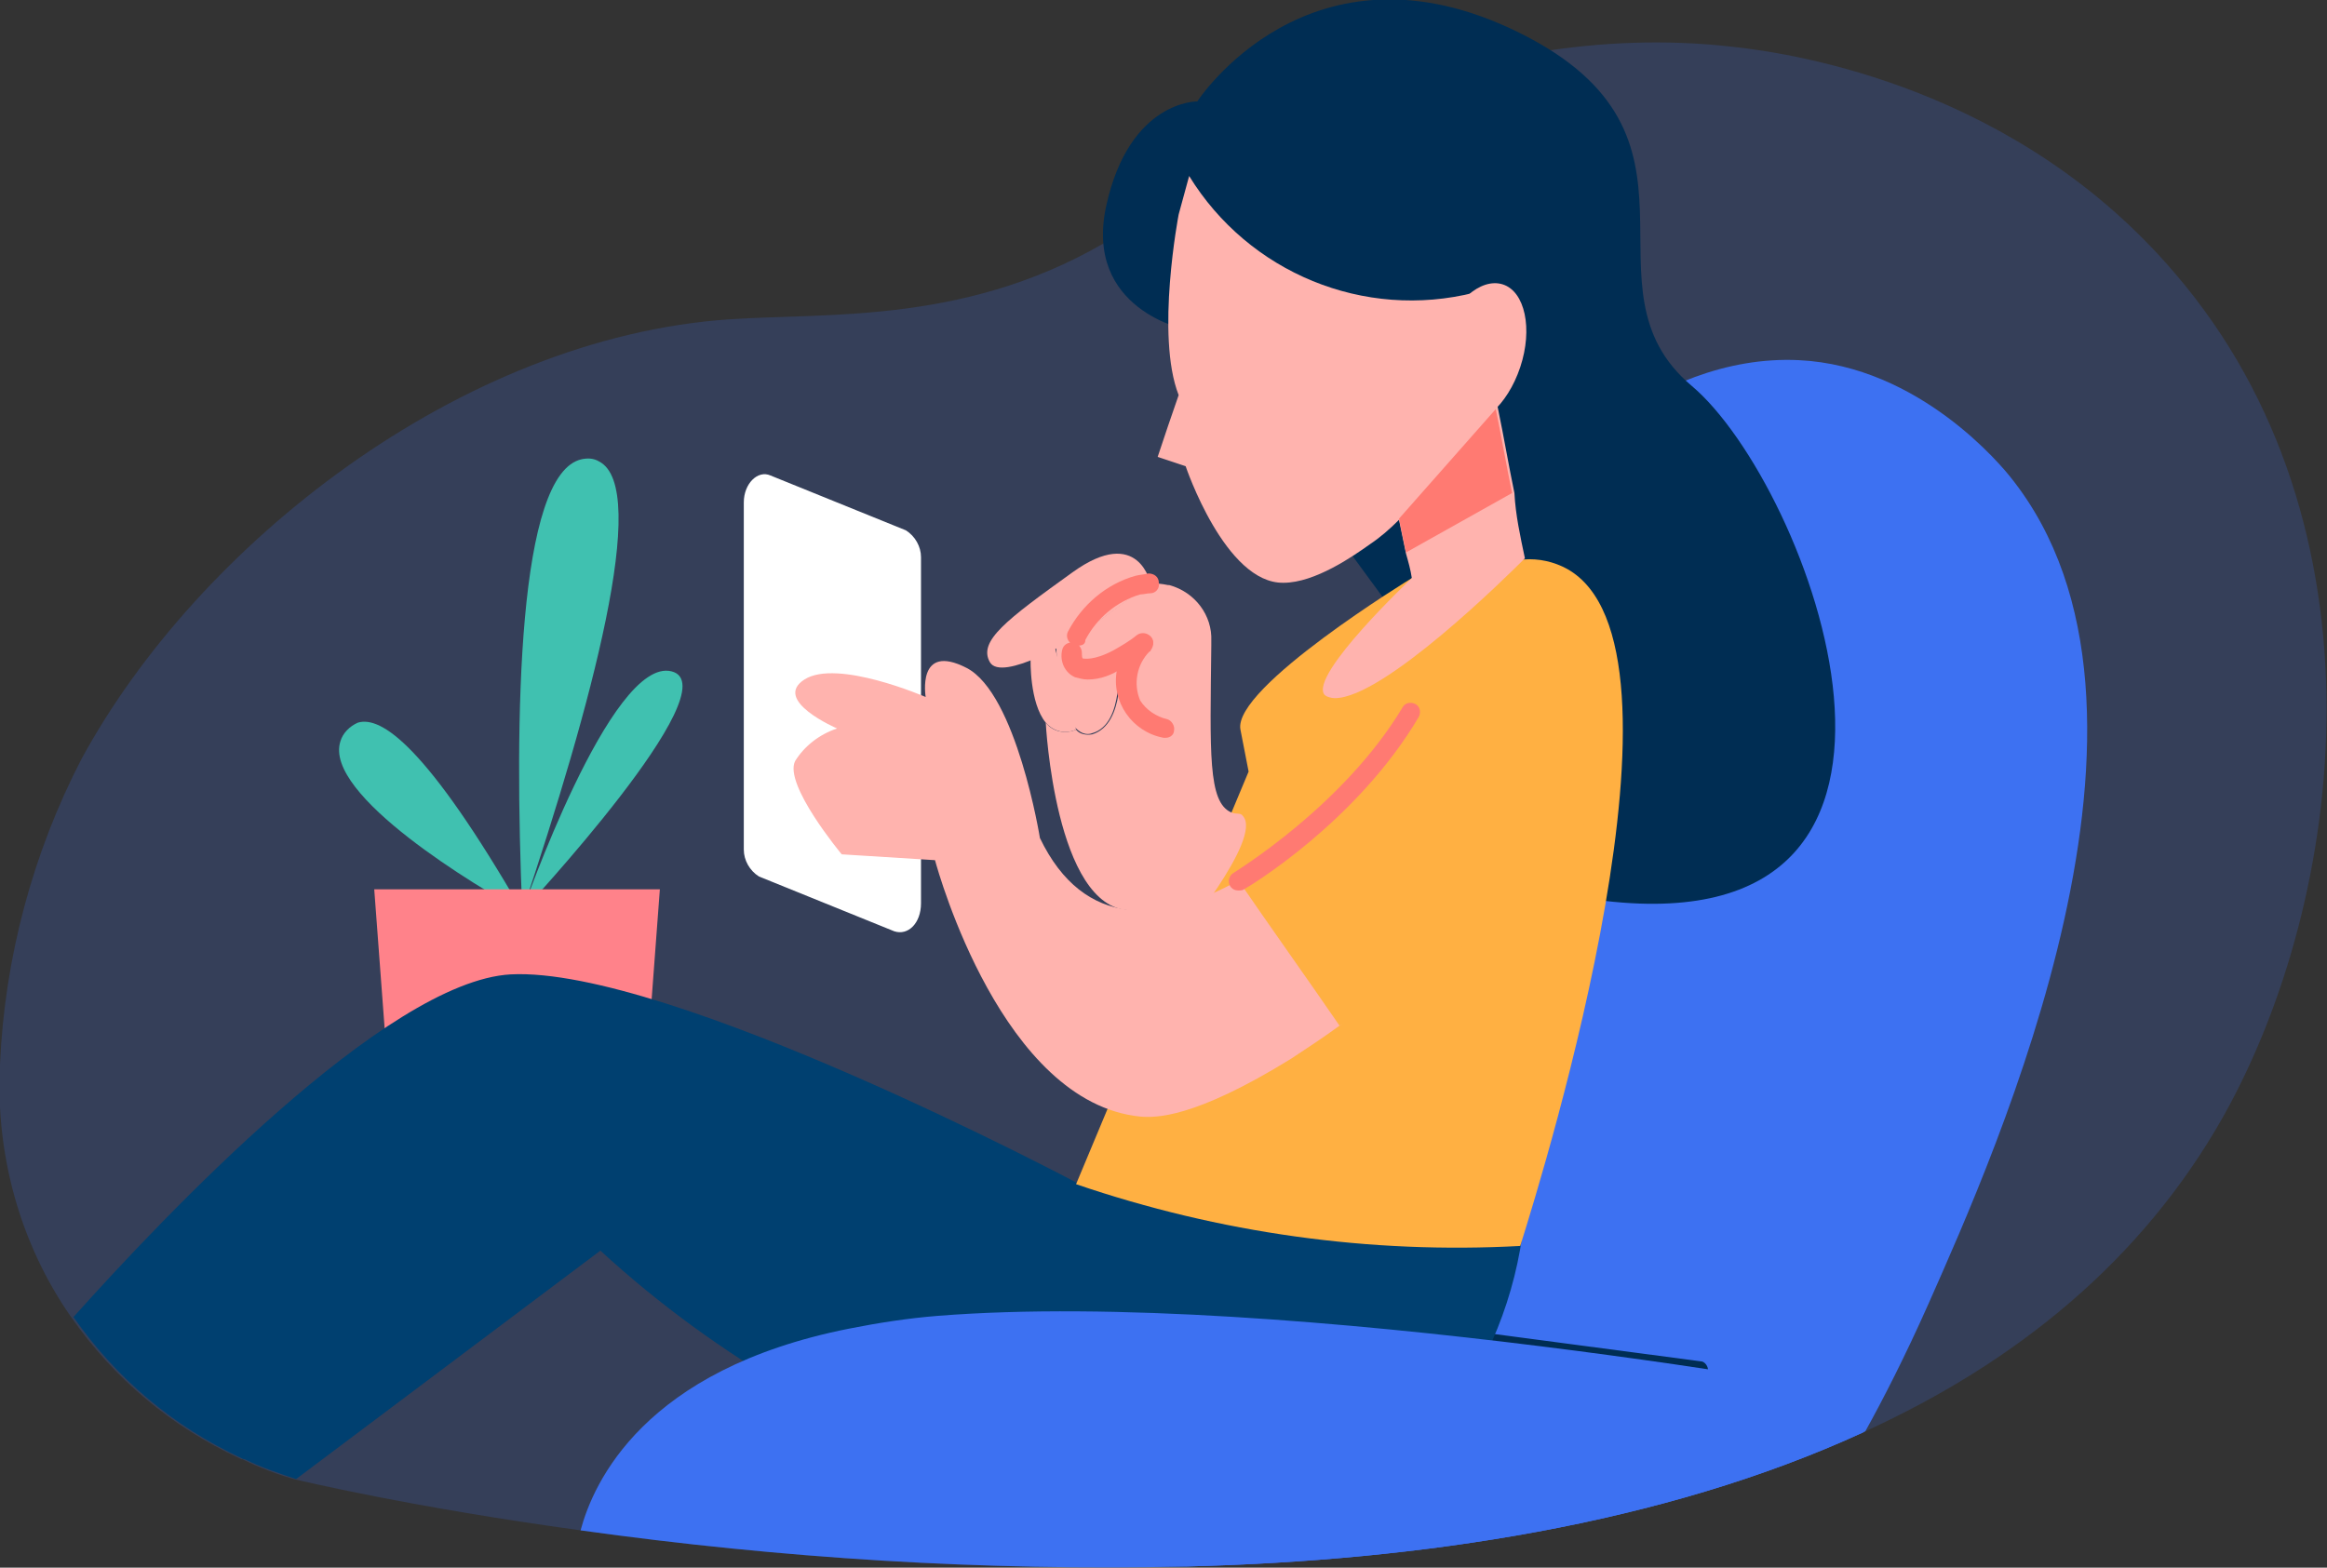 <!-- Generator: Adobe Illustrator 25.0.0, SVG Export Plug-In  -->
<svg version="1.1" xmlns="http://www.w3.org/2000/svg" xmlns:xlink="http://www.w3.org/1999/xlink" x="0px" y="0px" width="199.6px"
	 height="134.5px" viewBox="0 0 199.6 134.5" style="overflow:visible;enable-background:new 0 0 199.6 134.5;"
	 xml:space="preserve">
<rect x="0" y="0" width="199.6" height="134.5" fill="#333333" stroke="none"/>
<style type="text/css">
	.st0{opacity:0.2;fill:#3D71F2;}
	.st1{fill:#3D71F2;}
	.st2{fill:#002D53;}
	.st3{fill:#40C1B0;}
	.st4{fill:#FF828A;}
	.st5{fill:#004070;}
	.st6{fill:#FFB042;}
	.st7{fill:#FFFFFF;}
	.st8{fill:#FFB3AE;}
	.st9{fill:#FF7A72;}
</style>
<defs>
</defs>
<g>
	<path class="st0" d="M190.7,95.8c-7,12.4-17.8,21.1-30.7,27l-0.2,0.1c-17.2,7.9-38,11-58,11.5c-17.4,0.4-34.8-0.7-52-3.1
		c-14.6-2-24.2-4.3-24.6-4.4c-1.1-0.3-2.1-0.7-2.1-0.7c-0.8-0.3-1.5-0.6-2.3-1h-0.1l-0.2-0.1c-5.8-2.7-10.7-6.8-14.4-12.1
		c-4.4-6.3-6.5-14-6.1-21.7c0.4-9.1,2.8-18.1,7-26.2C17,46.7,39.5,29,62.5,27.4c8.7-0.6,20.9,0.5,33.3-7.2c2.8-1.8,3.8-2.4,6.4-4.1
		C106,13.7,125.4,1.4,148.5,4c5.7,0.6,24.6,3.6,38.1,19.5C205.1,45.1,201.3,76.9,190.7,95.8z"/>
	<path class="st1" d="M165.4,111.9c-2,4.5-3.9,8.2-5.4,10.9l-0.2,0.1c-17.2,7.9-38,11-58,11.5c-6.6,0-12.6-0.2-18.1-0.7
		c-8.9-5.5-12.9-13.9-10.9-19.7c0.6-1.6,1.6-3,2.9-4c13.3-10.1,34.7-10.4,39.1-21.9c3-7.7,10.4-29.2,15-42.6
		c1.4-4.2,12-15.2,24.5-14.6c10.4,0.5,17.5,9.2,18.2,10.1C188.3,60.8,171.2,98.8,165.4,111.9z"/>
	<path class="st2" d="M145.9,118L145.9,118l-19-2.5c-0.3,0-0.6-0.4-0.6-0.7c0-0.3,0.4-0.6,0.7-0.5l18.9,2.5c0.3,0,0.6,0.4,0.6,0.7
		c0,0,0,0,0,0C146.5,117.8,146.2,118,145.9,118z"/>
	<path class="st3" d="M44.8,78.2c-0.7-16.6-0.4-37.6,5.1-38.8c0.5-0.1,1-0.1,1.5,0.2C55.8,41.9,50.7,60.6,44.8,78.2z"/>
	<path class="st3" d="M44.8,78.2C36.6,64,32.7,61.4,30.7,62c-0.7,0.3-1.3,0.9-1.5,1.6C27.7,68.2,41.1,76.2,44.8,78.2z"/>
	<path class="st3" d="M44.8,78.2c0,0,7.6-21.9,12.8-20.6S44.8,78.2,44.8,78.2z"/>
	<polygon class="st4" points="54.7,101.7 34,101.7 32.1,76.3 56.6,76.3 	"/>
	<path class="st2" d="M101.8,28.3c0,0-8.9-1.7-6.9-10.7s7.8-8.9,7.8-8.9s9.6-14.8,27.6-5.9s4.7,21.8,14.8,30.3s24.9,47.9-7.4,44.2
		L101.8,28.3z"/>
	<path class="st5" d="M126.4,118.2c-2.3,4.1-5.6,7.5-9.6,10.1c-16.2,9.8-40.9-4.3-48.9-9c-5.9-3.4-11.4-7.4-16.4-12l-26.1,19.6
		c-1.5-0.5-3-1-4.4-1.7c0,0,0,0-0.1,0l-0.2-0.1c-5.8-2.7-10.7-6.8-14.4-12.1c7.7-8.6,26.8-28.8,37.5-29.4
		c13.6-0.7,48.6,17.9,48.6,17.9l38.5-1.3C131.1,106.5,129.5,112.8,126.4,118.2z"/>
	<path class="st6" d="M121.1,49.6c0,0-15.4,9.4-14.7,13l0.7,3.6l-14.8,35.4c12.3,4.2,25.2,6,38.1,5.3c2.2-7,15.9-51.5,4-58.1
		c-1.1-0.6-2.4-0.9-3.7-0.8L121.1,49.6z"/>
	<path class="st7" d="M76.7,79.9l-11.6-4.7c-0.8-0.5-1.3-1.4-1.3-2.3V43.1c0-1.6,1.2-2.8,2.3-2.3l11.6,4.7c0.8,0.5,1.3,1.4,1.3,2.3
		v29.7C79,79.2,77.9,80.3,76.7,79.9z"/>
	<path class="st8" d="M132.5,71c-5,6.5-10.9,12.2-17.6,17c-1.5,1.1-2.9,2-4.1,2.8c-8.4,5.2-11.7,5.1-13,5
		c-11.8-1.2-17.3-20.9-17.6-22l-8-0.5c0,0-5-6-4-8c0.8-1.3,2.1-2.3,3.6-2.8c0,0-5.6-2.4-2.8-4.2s10.4,1.5,10.4,1.5s-0.8-4.7,3.5-2.5
		s6.3,14.6,6.3,14.6c3.8,7.9,10.5,7.3,17.1,3.6c10.1-5.6,20.1-18.2,20.1-18.2L132.5,71z"/>
	<path class="st6" d="M134.8,72.7c-5.7,6.2-12.5,11.3-19.9,15.3c-2.4-3.5-6.1-8.7-8.7-12.5c4.7-3,8.8-6.7,12.2-11.1
		c2.9-3.8,4.6-7.1,8.5-8.2c2.4-0.7,5.6-0.6,7.7,1.2C138,60.2,138.6,66.7,134.8,72.7z"/>
	<path class="st8" d="M98.7,50.1c0,0-1-5.1-6.7-1s-8.1,5.9-7.1,7.7s7.4-2.1,7.4-2.1"/>
	<path class="st8" d="M92.3,62.6L92.3,62.6c-0.9,0.4-1.9,0.2-2.6-0.6c-1.4-1.7-1.3-5.4-1.3-5.4l2.1-1C91.1,57.9,91.7,60.3,92.3,62.6
		z"/>
	<path class="st8" d="M93.7,62.9c-0.5,0.2-1,0-1.4-0.4l0,0c-0.3-0.3-0.5-0.6-0.6-1l0,0c-0.7-1.9-1-3.9-1.1-5.9
		c1-1.3,1.9-2.5,2.9-3.8l2.4,4.8C95.9,56.6,96.5,62.1,93.7,62.9z"/>
	<path class="st8" d="M100.9,80.9l-6.7-1.3l2.7-1.5C90.5,77.9,89.7,62,89.7,62c0.6,0.8,1.7,1,2.6,0.6c0.3,0.4,0.9,0.5,1.4,0.4
		c2.9-0.9,2.3-6.3,2.3-6.3L92,55.9c0.1-0.5,0.2-0.9,0.4-1.3l6.2-4.5c0.5-0.1,1.1,0,1.6,0.1h0.1c2.2,0.6,3.7,2.6,3.6,4.8v0.4
		c-0.1,9.2-0.3,13.4,1.7,14.3c0.5,0.2,0.8,0,1,0.3C108.4,71.9,100.9,80.9,100.9,80.9z"/>
	<path class="st9" d="M100,63.3c-0.1,0-0.1,0-0.2,0c-2.7-0.5-4.5-3.1-4-5.8c0.2-1.1,0.8-2.1,1.6-2.8c0.3-0.4,0.8-0.4,1.2-0.1
		c0.4,0.3,0.4,0.8,0.1,1.2c0,0,0,0.1-0.1,0.1c-1.1,1.1-1.4,2.8-0.8,4.2c0.5,0.8,1.4,1.4,2.3,1.6c0.4,0.1,0.7,0.6,0.6,1
		C100.7,63,100.4,63.3,100,63.3L100,63.3z"/>
	<path class="st9" d="M93.3,58.3c-0.4,0-0.7-0.1-1.1-0.2c-0.9-0.4-1.3-1.4-1.1-2.3c0.1-0.5,0.5-0.7,1-0.7c0.4,0.1,0.7,0.5,0.7,0.9
		c0,0.2,0,0.5,0.1,0.5s0.9,0.2,2.6-0.7c0.7-0.4,1.4-0.8,2-1.3c0.4-0.3,0.9-0.2,1.2,0.1c0.3,0.3,0.3,0.8-0.1,1.1L98,55.2l0.6,0.6
		c-0.7,0.6-1.5,1.1-2.3,1.5C95.4,57.9,94.4,58.3,93.3,58.3z"/>
	<path class="st9" d="M92.4,55.4c-0.1,0-0.2,0-0.4-0.1c-0.4-0.2-0.6-0.7-0.4-1.1c1.2-2.3,3.3-4.1,5.8-4.8c0.4-0.1,0.7-0.1,1.1-0.2
		c0.5,0,0.9,0.3,0.9,0.8c0.1,0.5-0.3,0.9-0.7,0.9c0,0,0,0,0,0c-0.3,0-0.6,0.1-0.9,0.1c-2,0.6-3.7,2-4.7,3.9
		C93.1,55.3,92.8,55.4,92.4,55.4z"/>
	<path class="st9" d="M106.2,76.4c-0.5,0-0.8-0.4-0.8-0.8c0-0.3,0.2-0.6,0.4-0.7c0.1-0.1,9.4-5.7,14.5-14.2c0.2-0.4,0.7-0.5,1.1-0.3
		c0,0,0,0,0,0c0.4,0.2,0.5,0.7,0.3,1.1c0,0,0,0,0,0c-5.3,9-14.6,14.6-15,14.8C106.6,76.4,106.4,76.4,106.2,76.4z"/>
	<path class="st8" d="M130.8,47.9c-1.5,1.5-12.1,12-16.3,12c-0.3,0-0.7-0.1-0.9-0.3c-1.3-1.7,7.5-10,7.5-10
		c-0.1-0.7-0.3-1.4-0.5-2.1l-0.6-2.9c-0.8,0.8-1.6,1.5-2.5,2.1c-1.4,1-4.7,3.3-7.4,3.3c-5,0.1-8.4-10-8.4-10l-2.4-0.8
		c0.6-1.8,1.2-3.6,1.8-5.3c-2-5.1,0-15.5,0-15.5l0.9-3.3c5.1,8.3,15,12.4,24.5,10c0.7,3.4,1.3,6.7,2,10l0,0c0.5,2.4,0.9,4.8,1.4,7.2
		C130,44.2,130.4,46,130.8,47.9z"/>
	<path class="st8" d="M130.4,31.5c-1.1,3.3-3.5,5.4-5.4,4.8s-2.6-3.8-1.5-7.1s3.5-5.4,5.4-4.8S131.5,28.2,130.4,31.5z"/>
	<path class="st9" d="M129.7,42.3l-9.1,5.1l-0.6-2.9l8.3-9.4C128.8,37.5,129.2,39.9,129.7,42.3z"/>
	<path class="st1" d="M161.3,119.9l-1.5,3c-17.2,7.9-38,11-58,11.5c-17.4,0.4-34.8-0.7-52-3.1c1.1-4.1,5.4-13.8,23-17.3
		c2.5-0.5,5.1-0.9,7.6-1.1C110.4,110.5,161.3,119.9,161.3,119.9z"/>
</g>
</svg>
